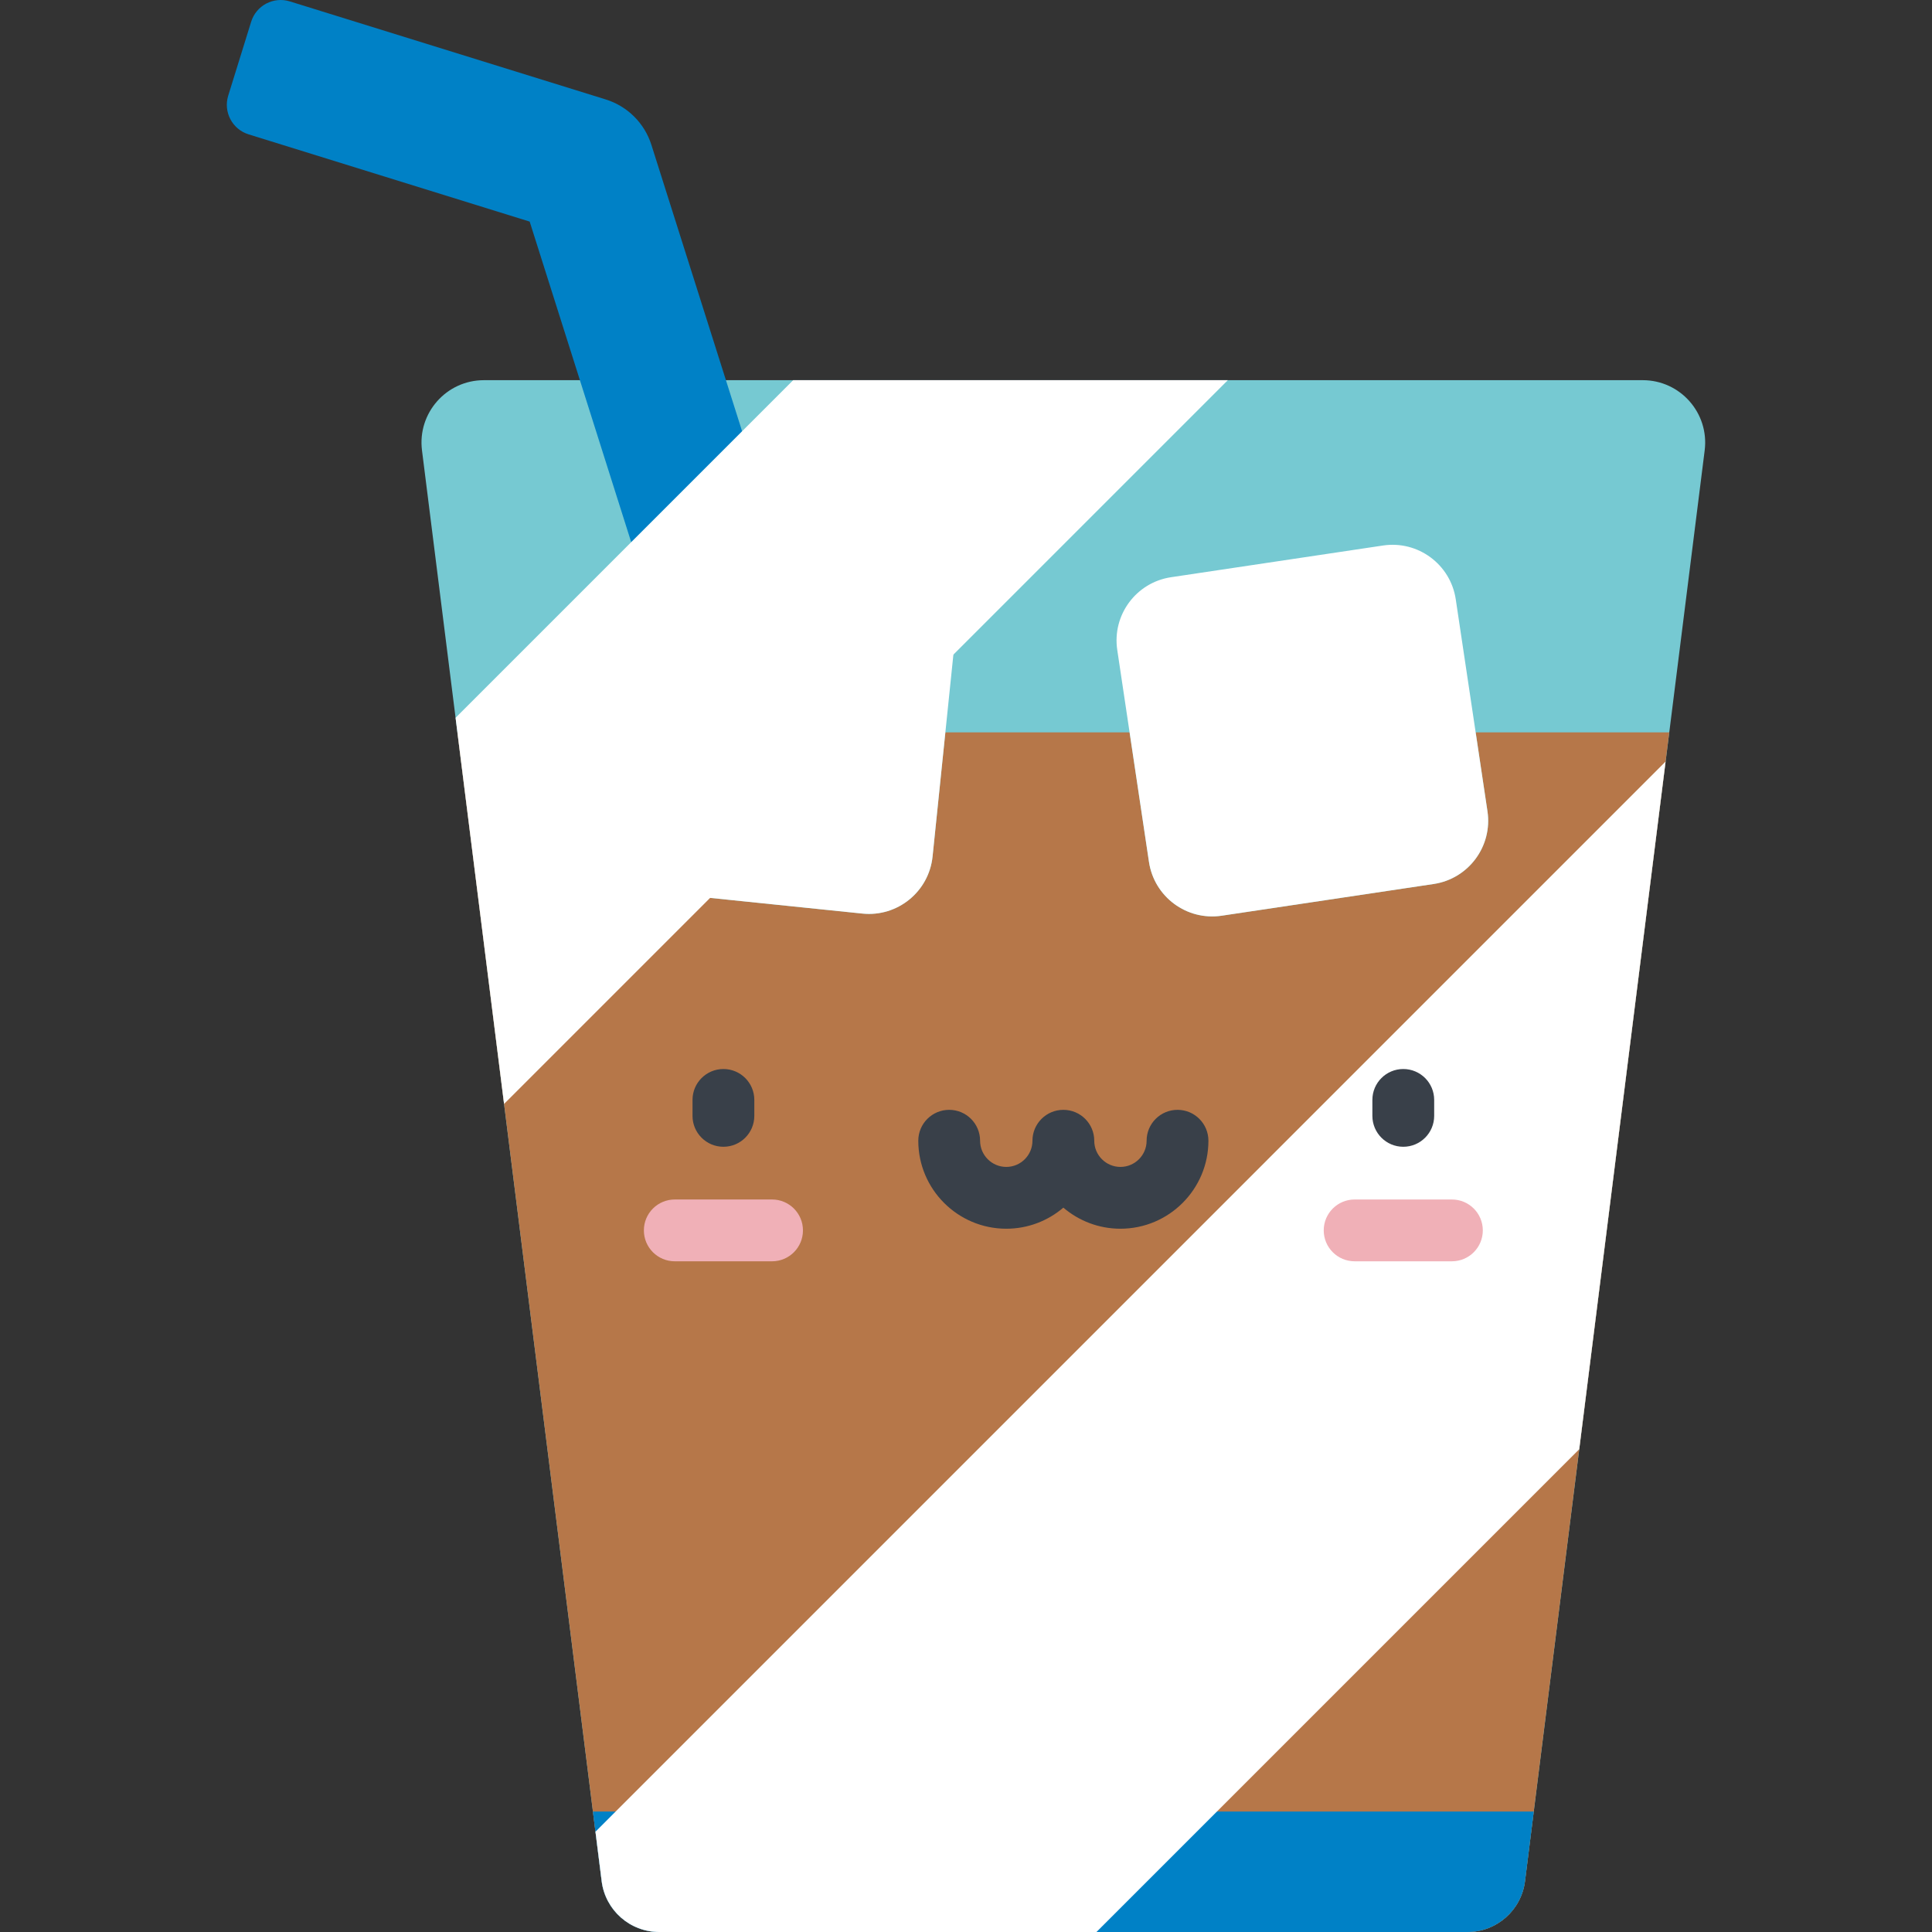 <svg xmlns="http://www.w3.org/2000/svg" viewBox="0.0 0.0 200.0 200.0" height="200.0px" width="200.0px"><rect x="0.0" y="0.0" width="200.0" height="200.0" fill="#333333" stroke="none"/><path fill="#76C9D2" fill-opacity="1.0"  filling="0" d="M170.057 39.356 L50.094 39.356 C46.207 39.356 43.2 42.764 43.684 46.621 L62.285 194.739 C62.662 197.745 65.218 200 68.248 200 L151.904 200 C154.934 200 157.49 197.745 157.868 194.739 L176.468 46.621 C176.952 42.764 173.945 39.356 170.057 39.356 Z"></path>
<path fill="#B67749" fill-opacity="1.0"  filling="0" d="M47.35 75.814 L62.285 194.739 C62.662 197.745 65.218 200 68.248 200 L151.904 200 C154.933 200 157.489 197.745 157.867 194.739 L172.802 75.814 L47.35 75.814 L47.35 75.814 Z"></path>
<path fill="#0081C6" fill-opacity="1.0"  filling="0" d="M70.299 71.775 L54.832 22.939 L25.733 13.908 C24.045 13.384 23.102 11.591 23.625 9.903 L26 2.252 C26.524 0.564 28.317 -0.379 30.005 0.145 L62.7 10.292 C64.953 10.992 66.721 12.749 67.433 14.998 L84.038 67.424 L70.299 71.775 Z"></path>
<path fill="#76C9D2" fill-opacity="1.0"  filling="0" d="M89.274 94.573 L67.203 92.298 C63.566 91.923 60.921 88.67 61.296 85.033 L63.571 62.962 C63.946 59.324 67.199 56.68 70.836 57.054 L92.907 59.33 C96.545 59.705 99.189 62.957 98.815 66.594 L96.539 88.666 C96.164 92.303 92.912 94.948 89.274 94.573 Z"></path>
<path fill="#76C9D2" fill-opacity="1.0"  filling="0" d="M148.413 91.511 L126.469 94.794 C122.852 95.335 119.482 92.842 118.941 89.225 L115.658 67.281 C115.117 63.665 117.61 60.294 121.227 59.753 L143.172 56.471 C146.788 55.93 150.158 58.423 150.699 62.039 L153.982 83.984 C154.522 87.6 152.029 90.97 148.413 91.511 Z"></path>
<path fill="#FFFFFF" fill-opacity="1.0"  filling="0" d="M89.274 94.573 L67.203 92.298 C63.566 91.923 60.921 88.67 61.296 85.033 L63.571 62.962 C63.946 59.324 67.199 56.68 70.836 57.054 L92.907 59.33 C96.545 59.705 99.189 62.957 98.815 66.594 L96.539 88.666 C96.164 92.303 92.912 94.948 89.274 94.573 Z"></path>
<path fill="#FFFFFF" fill-opacity="1.0"  filling="0" d="M148.413 91.511 L126.469 94.794 C122.852 95.335 119.482 92.842 118.941 89.225 L115.658 67.281 C115.117 63.665 117.61 60.294 121.227 59.753 L143.172 56.471 C146.788 55.93 150.158 58.423 150.699 62.039 L153.982 83.984 C154.522 87.6 152.029 90.97 148.413 91.511 Z"></path>
<path fill="" fill-opacity="1.0"  filling="0" d="M69.944 83.572 C69.125 83.572 68.307 83.26 67.682 82.635 C66.432 81.386 66.432 79.361 67.682 78.112 L73.237 72.557 C74.486 71.308 76.511 71.308 77.76 72.557 C79.01 73.806 79.01 75.831 77.76 77.08 L72.205 82.635 C71.581 83.26 70.762 83.572 69.944 83.572 Z"></path>
<path fill="" fill-opacity="1.0"  filling="0" d="M82.573 81.201 C81.754 81.201 80.935 80.889 80.31 80.265 C79.061 79.015 79.061 76.99 80.31 75.741 L88.099 67.952 C89.349 66.703 91.374 66.703 92.623 67.952 C93.872 69.201 93.872 71.226 92.623 72.476 L84.834 80.265 C84.21 80.889 83.391 81.201 82.573 81.201 Z"></path>
<path fill="" fill-opacity="1.0"  filling="0" d="M131.172 75.794 C130.354 75.794 129.535 75.481 128.91 74.857 C127.661 73.607 127.661 71.582 128.91 70.333 L134.465 64.778 C135.715 63.529 137.74 63.529 138.989 64.778 C140.238 66.028 140.238 68.053 138.989 69.302 L133.434 74.857 C132.81 75.481 131.991 75.794 131.172 75.794 Z"></path>
<path fill="" fill-opacity="1.0"  filling="0" d="M132.645 87.937 C131.827 87.937 131.008 87.625 130.383 87 C129.134 85.751 129.134 83.726 130.383 82.476 L137.961 74.899 C139.211 73.65 141.236 73.65 142.485 74.899 C143.734 76.148 143.734 78.173 142.485 79.423 L134.907 87.001 C134.282 87.624 133.463 87.937 132.645 87.937 Z"></path>
<path fill="#0081C6" fill-opacity="1.0"  filling="0" d="M61.38 187.528 L62.285 194.739 C62.662 197.745 65.218 200.0 68.248 200.0 L151.904 200.0 C154.934 200.0 157.49 197.745 157.868 194.739 L158.773 187.528 L61.38 187.528 Z"></path>
<path fill="#FFFFFF" fill-opacity="1.0"  filling="0" d="M61.642 189.618 L62.285 194.739 C62.662 197.745 65.218 200 68.247 200 L113.506 200 L163.481 150.025 L172.42 78.838 L61.642 189.618 Z"></path>
<path fill="#FFFFFF" fill-opacity="1.0"  filling="0" d="M82.11 39.356 L47.161 74.305 L52.181 114.278 L127.103 39.356 L82.11 39.356 Z"></path>
<path fill="#394049" fill-opacity="1.0"  filling="0" d="M74.888 118.713 C73.121 118.713 71.689 117.281 71.689 115.514 L71.689 113.863 C71.689 112.096 73.121 110.664 74.888 110.664 C76.655 110.664 78.087 112.095 78.087 113.863 L78.087 115.514 C78.086 117.281 76.655 118.713 74.888 118.713 Z"></path>
<path fill="#394049" fill-opacity="1.0"  filling="0" d="M145.267 118.713 C143.501 118.713 142.068 117.281 142.068 115.514 L142.068 113.863 C142.068 112.096 143.5 110.664 145.267 110.664 C147.034 110.664 148.466 112.095 148.466 113.863 L148.466 115.514 C148.465 117.281 147.033 118.713 145.267 118.713 Z"></path>
<path fill="#394049" fill-opacity="1.0"  filling="0" d="M115.986 127.197 C113.734 127.197 111.669 126.374 110.078 125.014 C108.486 126.375 106.421 127.197 104.169 127.197 C99.147 127.197 95.061 123.111 95.061 118.089 C95.061 116.322 96.493 114.89 98.26 114.89 C100.027 114.89 101.459 116.322 101.459 118.089 C101.459 119.584 102.675 120.799 104.169 120.799 C105.664 120.799 106.879 119.583 106.879 118.089 C106.879 116.322 108.311 114.89 110.078 114.89 C111.845 114.89 113.277 116.322 113.277 118.089 C113.277 119.584 114.493 120.799 115.987 120.799 C117.482 120.799 118.697 119.583 118.697 118.089 C118.697 116.322 120.129 114.89 121.896 114.89 C123.663 114.89 125.095 116.322 125.095 118.089 C125.094 123.111 121.008 127.197 115.986 127.197 Z"></path>
<path fill="#F0B0B7" fill-opacity="1.0"  filling="0" d="M79.923 130.569 L69.853 130.569 C68.086 130.569 66.654 129.137 66.654 127.37 C66.654 125.603 68.085 124.171 69.853 124.171 L79.923 124.171 C81.69 124.171 83.122 125.603 83.122 127.37 C83.122 129.137 81.69 130.569 79.923 130.569 Z"></path>
<path fill="#F0B0B7" fill-opacity="1.0"  filling="0" d="M150.302 130.569 L140.231 130.569 C138.465 130.569 137.032 129.137 137.032 127.37 C137.032 125.603 138.464 124.171 140.231 124.171 L150.302 124.171 C152.069 124.171 153.501 125.603 153.501 127.37 C153.5 129.137 152.069 130.569 150.302 130.569 Z"></path></svg>